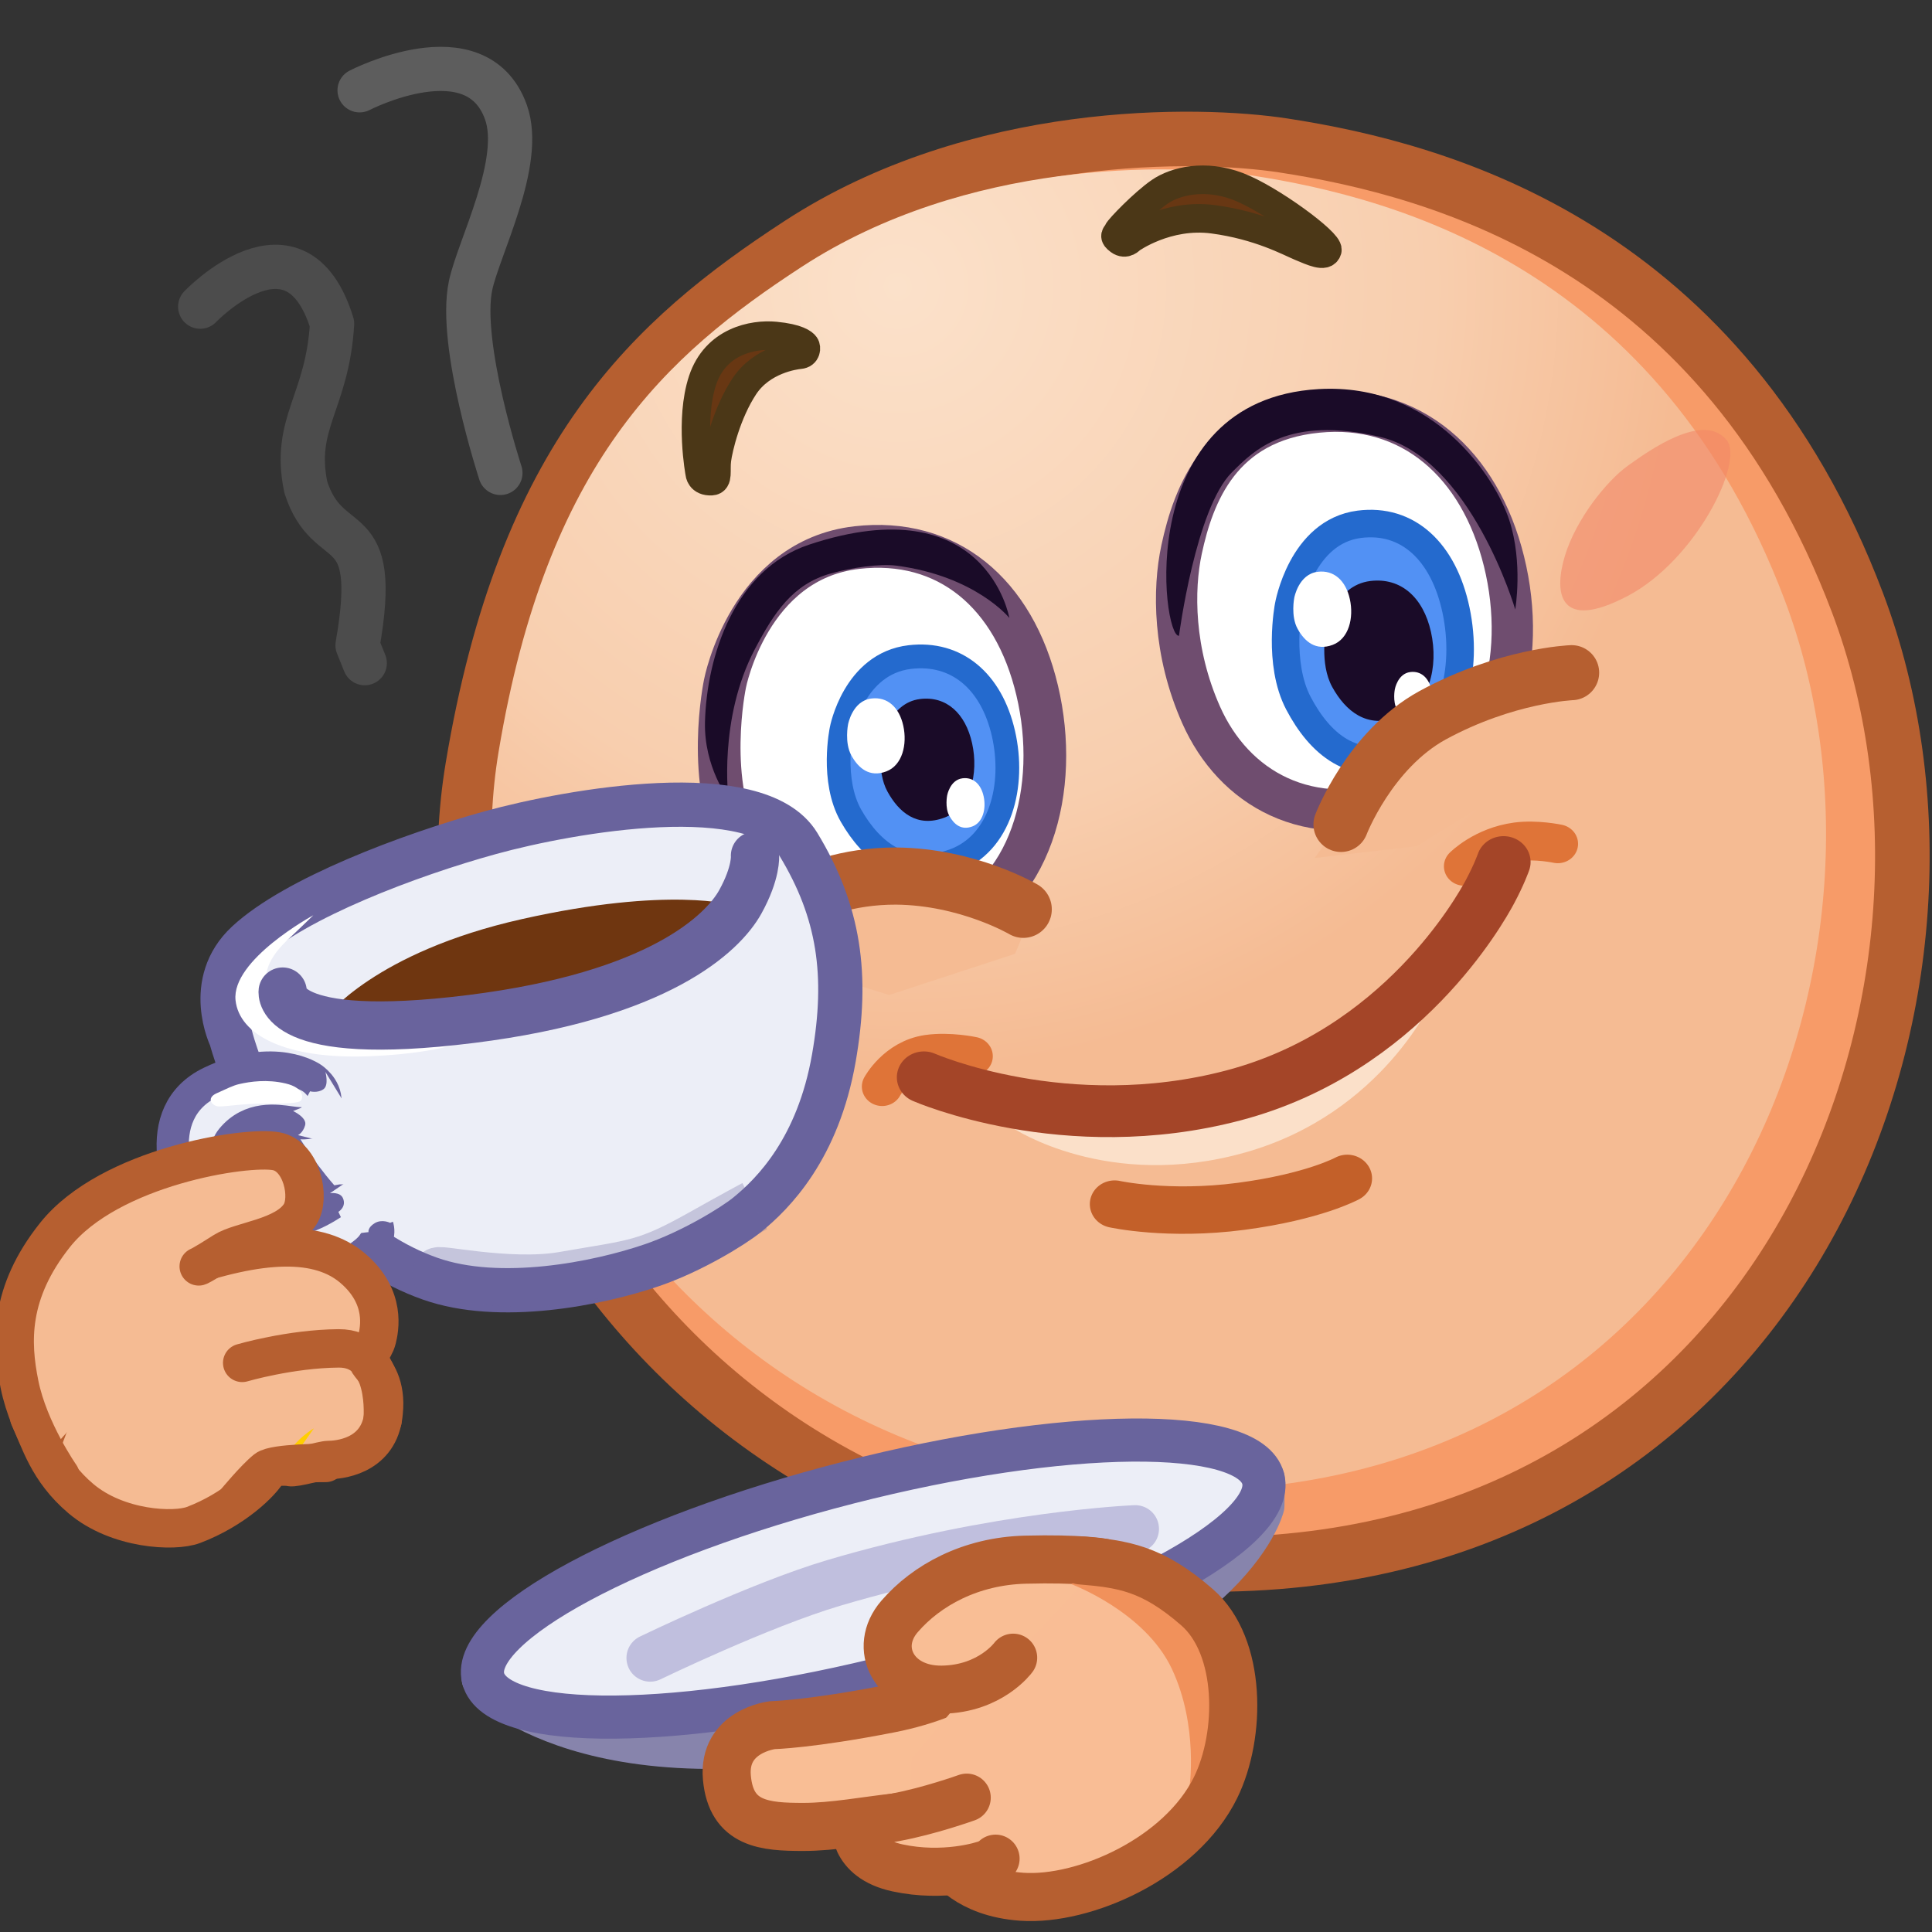 <svg xmlns="http://www.w3.org/2000/svg" xmlns:xlink="http://www.w3.org/1999/xlink" viewBox="0 0 512 512" width="512" height="512" style="width: 100%; height: 100%; transform: translate3d(0,0,0); content-visibility: visible;" preserveAspectRatio="xMidYMid meet"><rect x="0" y="0" width="512" height="512" fill="#333333" stroke="none"/><defs><clipPath id="__lottie_element_2"><rect width="512" height="512" x="0" y="0"></rect></clipPath><radialGradient id="__lottie_element_9" spreadMethod="pad" gradientUnits="userSpaceOnUse" cx="-67.423" cy="-131.028" r="327.87" fx="-67.423" fy="-131.028"><stop offset="0%" stop-color="rgb(251,225,202)"></stop><stop offset="39%" stop-color="rgb(248,206,174)"></stop><stop offset="57%" stop-color="rgb(245,187,147)"></stop></radialGradient></defs><g clip-path="url(#__lottie_element_2)"><g style="display: block;" transform="matrix(1.03,0,0,1.03,-5.338,-7.578)" opacity="1"><g opacity="1" transform="matrix(1.08,0,0,1.08,-50.116,-18.121)"><g opacity="1" transform="matrix(1,0,0,1,7,0)"><g opacity="1" transform="matrix(1,0,0,1,331.832,228.198)"><path fill="rgb(247,155,104)" fill-opacity="1" d=" M-97.22,-146.481 C-132.188,-123.666 -162.66,-96.064 -175.033,-21.832 C-189.295,63.746 -119.358,174.06 10.549,167.873 C140.456,161.688 189.295,29.997 154.889,-61.01 C122.928,-145.552 56.257,-164.11 18.109,-169.953 C-2.374,-173.09 -54.949,-174.06 -97.22,-146.481z"></path><path stroke-linecap="butt" stroke-linejoin="miter" fill-opacity="0" stroke-miterlimit="10" stroke="rgb(182,95,48)" stroke-opacity="1" stroke-width="13" d=" M-97.22,-146.481 C-132.188,-123.666 -162.66,-96.064 -175.033,-21.832 C-189.295,63.746 -119.358,174.06 10.549,167.873 C140.456,161.688 189.295,29.997 154.889,-61.01 C122.928,-145.552 56.257,-164.11 18.109,-169.953 C-2.374,-173.09 -54.949,-174.06 -97.22,-146.481z"></path></g><g opacity="1" transform="matrix(1,0,0,1,325.497,222.897)"><path fill="url(#__lottie_element_9)" fill-opacity="1" d=" M-90.265,-135.763 C-122.731,-114.618 -151.024,-89.034 -162.51,-20.233 C-175.753,59.083 -110.819,161.324 9.795,155.591 C130.407,149.857 175.753,27.801 143.809,-56.546 C114.134,-134.903 52.232,-152.103 16.814,-157.517 C-2.204,-160.425 -51.018,-161.325 -90.265,-135.763z"></path></g></g></g></g><g style="display: block;" transform="matrix(1.257,0,0,1.262,-84.36,-71.842)" opacity="1"><g opacity="1" transform="matrix(1,0,0,1,413.988,166.158)"><path fill="rgb(242,136,103)" fill-opacity="0.59" d=" M-3.724,-11.4 C-7.975,-8.363 -14.55,-0.402 -16.955,7.502 C-19.361,15.406 -18.159,23.482 -3.724,15.922 C10.71,8.361 20.894,-12.285 17.154,-16.813 C12.256,-22.741 0.972,-14.756 -3.724,-11.4z"></path></g><g opacity="1" transform="matrix(1,0,0,1,196.26,245.111)"><path fill="rgb(242,136,103)" fill-opacity="0.59" d=" M-18.328,-7.598 C-18.328,-7.598 -9.818,-9.876 4.616,-8.587 C19.05,-7.299 21.856,-3.51 22.916,-2.272 C24.463,-0.468 25.751,5.202 18.534,7.007 C11.318,8.811 -3.322,7.791 -13.942,7.393 C-16.771,7.287 -19.592,0.019 -18.526,-1.458 C-16.85,-3.778 -18.328,-7.598 -18.328,-7.598z"></path></g></g><g style="display: block;" transform="matrix(1.143,0,0,1.143,-33.488,-56.768)" opacity="1"><g opacity="1" transform="matrix(1,0,0,1,231.755,429.695)"><path fill="rgb(236,238,247)" fill-opacity="1" d=" M-13.439,-7.848 C-13.439,-7.848 -46.087,-5.785 -46.087,-5.785 C-46.087,-5.785 -84.235,6.93 -84.235,6.93 C-84.235,6.93 -90.422,9.121 -90.422,9.121 C-90.422,9.121 -65.676,37.172 8.556,18.958 C82.789,0.743 90.349,-30.873 90.349,-30.873 C90.349,-30.873 90.422,-37.172 90.422,-37.172 C90.422,-37.172 14.399,-29.843 14.399,-29.843 C14.399,-29.843 -13.439,-7.848 -13.439,-7.848z"></path><path stroke-linecap="round" stroke-linejoin="round" fill-opacity="0" stroke="rgb(135,132,172)" stroke-opacity="1" stroke-width="10" d=" M-13.439,-7.848 C-13.439,-7.848 -46.087,-5.785 -46.087,-5.785 C-46.087,-5.785 -84.235,6.93 -84.235,6.93 C-84.235,6.93 -90.422,9.121 -90.422,9.121 C-90.422,9.121 -65.676,37.172 8.556,18.958 C82.789,0.743 90.349,-30.873 90.349,-30.873 C90.349,-30.873 90.422,-37.172 90.422,-37.172 C90.422,-37.172 14.399,-29.843 14.399,-29.843 C14.399,-29.843 -13.439,-7.848 -13.439,-7.848z"></path></g><g opacity="1" transform="matrix(1,0,0,1,231.755,415.669)"><path fill="rgb(236,238,247)" fill-opacity="1" d=" M90.423,-23.147 C93.571,-10.847 55.641,9.488 5.702,22.271 C-44.237,35.055 -87.273,35.446 -90.422,23.146 C-93.57,10.846 -55.639,-9.488 -5.7,-22.271 C44.239,-35.054 87.275,-35.447 90.423,-23.147z"></path><path stroke-linecap="butt" stroke-linejoin="miter" fill-opacity="0" stroke-miterlimit="10" stroke="rgb(105,100,157)" stroke-opacity="1" stroke-width="10" d=" M90.423,-23.147 C93.571,-10.847 55.641,9.488 5.702,22.271 C-44.237,35.055 -87.273,35.446 -90.422,23.146 C-93.57,10.846 -55.639,-9.488 -5.7,-22.271 C44.239,-35.054 87.275,-35.447 90.423,-23.147z"></path></g><g opacity="0.36" transform="matrix(1,0,0,1,236.28,419.108)"><path stroke-linecap="round" stroke-linejoin="round" fill-opacity="0" stroke="rgb(114,108,177)" stroke-opacity="1" stroke-width="11" d=" M-56.235,14.962 C-56.235,14.962 -30.815,2.65 -13.69,-2.43 C24.27,-13.69 56.235,-14.961 56.235,-14.961"></path></g></g><g style="display: block;" transform="matrix(0.983,0,0,0.983,13.063,16.384)" opacity="1"><g opacity="1" transform="matrix(1.08,0,0,1.08,-20.072,-36.012)"><g opacity="1" transform="matrix(1,0,0,1,221.776,452.568)"><path fill="rgb(249,190,149)" fill-opacity="1" d=" M35.108,-21.388 C35.108,-21.388 26.564,-12.031 6.706,-8.13 C-13.154,-4.229 -22.696,-4.011 -22.696,-4.011 C-22.696,-4.011 -35.108,-2.592 -34.043,9.11 C-32.98,20.812 -24.498,21.388 -14.941,21.388 C-7.485,21.388 1.064,19.749 7.802,19.04 C14.54,18.331 21.278,16.912 21.278,16.912"></path><path stroke-linecap="round" stroke-linejoin="round" fill-opacity="0" stroke="rgb(182,95,48)" stroke-opacity="1" stroke-width="12" d=" M35.108,-21.388 C35.108,-21.388 26.564,-12.031 6.706,-8.13 C-13.154,-4.229 -22.696,-4.011 -22.696,-4.011 C-22.696,-4.011 -35.108,-2.592 -34.043,9.11 C-32.98,20.812 -24.498,21.388 -14.941,21.388 C-7.485,21.388 1.064,19.749 7.802,19.04 C14.54,18.331 21.278,16.912 21.278,16.912"></path></g><g opacity="1" transform="matrix(1,0,0,1,274.727,450.506)"><path fill="rgb(249,189,149)" fill-opacity="1" d=" M-31.615,32.449 C-31.615,32.449 -27.29,41.626 -13.636,42.566 C1.816,43.63 26.285,29.434 34.988,11.704 C41.419,-1.401 41.56,-21.631 30.37,-31.383 C19.181,-41.135 11.899,-42.199 1.242,-43.086 C-5.315,-43.631 -22.556,-38.83 -22.556,-38.83 C-22.556,-38.83 -26.641,-21.277 -26.641,-21.277 C-26.641,-21.277 -26.641,-10.46 -26.641,-10.46 C-26.641,-10.46 -40.85,6.385 -40.85,6.385 C-40.85,6.385 -41.56,23.584 -41.56,23.584 C-41.56,23.584 -31.615,32.449 -31.615,32.449z"></path></g><g opacity="1" transform="matrix(1,0,0,1,252.806,423.378)"><path fill="rgb(249,190,149)" fill-opacity="1" d=" M6.383,8.333 C6.383,8.333 0.708,16.135 -11.348,16.312 C-23.406,16.489 -28.724,5.851 -21.986,-1.951 C-15.249,-9.753 -4.257,-15.78 9.397,-16.135 C23.05,-16.489 28.724,-15.427 28.724,-15.427"></path><path stroke-linecap="round" stroke-linejoin="round" fill-opacity="0" stroke="rgb(182,95,48)" stroke-opacity="1" stroke-width="12" d=" M6.383,8.333 C6.383,8.333 0.708,16.135 -11.348,16.312 C-23.406,16.489 -28.724,5.851 -21.986,-1.951 C-15.249,-9.753 -4.257,-15.78 9.397,-16.135 C23.05,-16.489 28.724,-15.427 28.724,-15.427"></path></g><g opacity="1" transform="matrix(1,0,0,1,289.485,435.15)"><path fill="rgb(241,145,91)" fill-opacity="1" d=" M-15.8,-21.805 C-15.8,-21.805 2.567,-14.999 9.314,-0.662 C16.061,13.676 13.679,29.253 13.679,29.253 C13.679,29.253 25.144,14.323 21.208,0.548 C17.273,-13.226 7.31,-20.231 -3.936,-23.323 C-11.168,-25.312 -15.8,-21.805 -15.8,-21.805z"></path></g><g opacity="1" transform="matrix(1,0,0,1,279.7,449.935)"><path stroke-linecap="round" stroke-linejoin="round" fill-opacity="0" stroke="rgb(182,95,48)" stroke-opacity="1" stroke-width="12" d=" M-36.587,33.021 C-36.587,33.021 -31.982,40.511 -18.327,41.451 C-2.876,42.515 21.322,31.913 30.025,14.181 C36.457,1.078 36.587,-21.059 25.397,-30.811 C14.208,-40.563 6.927,-41.627 -3.73,-42.514"></path></g><g opacity="1" transform="matrix(1,0,0,1,236.802,476.656)"><path fill="rgb(249,190,149)" fill-opacity="1" d=" M10.796,-10.01 C10.796,-10.01 1.425,-6.637 -7.181,-5.062 C-13.635,-3.881 -16.941,-3.45 -16.941,-3.45 C-16.941,-3.45 -17.997,5.045 -6.472,7.527 C5.054,10.01 14.806,6.995 16.047,6.463 C17.288,5.931 17.997,5.221 17.997,5.221"></path><path stroke-linecap="round" stroke-linejoin="round" fill-opacity="0" stroke="rgb(182,95,48)" stroke-opacity="1" stroke-width="12" d=" M10.796,-10.01 C10.796,-10.01 1.425,-6.637 -7.181,-5.062 C-13.635,-3.881 -16.941,-3.45 -16.941,-3.45 C-16.941,-3.45 -17.997,5.045 -6.472,7.527 C5.054,10.01 14.806,6.995 16.047,6.463 C17.288,5.931 17.997,5.221 17.997,5.221"></path></g></g></g><g style="display: block;" transform="matrix(1.216,0,0,1.216,-60.923,-52.185)" opacity="1"><g opacity="1" transform="matrix(1,0,0,1,344.435,177.481)"><path fill="rgb(255,255,255)" fill-opacity="1" d=" M-36.826,-14.79 C-38.69,-6.109 -38.676,7.493 -32.558,21.25 C-25.493,37.14 -9.307,46.777 12.227,39.567 C32.87,32.655 38.689,9.022 33.44,-12.233 C28.192,-33.488 13.251,-46.777 -7.24,-44.744 C-28.349,-42.65 -34.237,-26.845 -36.826,-14.79z"></path><path stroke-linecap="butt" stroke-linejoin="miter" fill-opacity="0" stroke-miterlimit="10" stroke="rgb(111,77,111)" stroke-opacity="1" stroke-width="9" d=" M-36.826,-14.79 C-38.69,-6.109 -38.676,7.493 -32.558,21.25 C-25.493,37.14 -9.307,46.777 12.227,39.567 C32.87,32.655 38.689,9.022 33.44,-12.233 C28.192,-33.488 13.251,-46.777 -7.24,-44.744 C-28.349,-42.65 -34.237,-26.845 -36.826,-14.79z"></path></g><g opacity="1" transform="matrix(1,0,0,1,0,0)"><g opacity="1" transform="matrix(1,0,0,1,349.307,183.69)"><path fill="rgb(82,145,244)" fill-opacity="1" d=" M-18.387,-8.724 C-18.387,-8.724 -20.821,3.759 -16.224,12.497 C-11.627,21.235 -4.245,27.865 6.849,23.524 C17.485,19.363 20.82,5.007 18.116,-7.788 C15.412,-20.583 7.571,-27.865 -2.975,-26.513 C-15.609,-24.893 -18.387,-8.724 -18.387,-8.724z"></path><path stroke-linecap="butt" stroke-linejoin="miter" fill-opacity="0" stroke-miterlimit="10" stroke="rgb(36,106,206)" stroke-opacity="1" stroke-width="6" d=" M-18.387,-8.724 C-18.387,-8.724 -20.821,3.759 -16.224,12.497 C-11.627,21.235 -4.245,27.865 6.849,23.524 C17.485,19.363 20.82,5.007 18.116,-7.788 C15.412,-20.583 7.571,-27.865 -2.975,-26.513 C-15.609,-24.893 -18.387,-8.724 -18.387,-8.724z"></path></g><g opacity="1" transform="matrix(1,0,0,1,350.621,185.262)"><path fill="rgb(26,11,40)" fill-opacity="1" d=" M-11.512,-5.175 C-11.512,-5.175 -13.035,2.229 -10.158,7.413 C-7.28,12.596 -2.658,16.529 4.288,13.954 C10.947,11.486 13.035,2.971 11.342,-4.619 C9.649,-12.209 4.74,-16.528 -1.863,-15.726 C-9.773,-14.765 -11.512,-5.175 -11.512,-5.175z"></path></g><g opacity="1" transform="matrix(1.04,0,0,1.04,429.29,143.616)"><path fill="rgb(255,255,255)" fill-opacity="1" d=" M-93.385,28.436 C-93.385,28.436 -94.161,32.257 -92.695,34.931 C-91.228,37.605 -88.872,39.634 -85.332,38.306 C-81.939,37.032 -80.874,32.639 -81.738,28.723 C-82.6,24.807 -85.102,22.578 -88.467,22.992 C-92.498,23.487 -93.385,28.436 -93.385,28.436z"></path></g><g opacity="1" transform="matrix(1.04,0,0,1.04,450.583,163.038)"><path fill="rgb(255,255,255)" fill-opacity="1" d=" M-92.783,28.919 C-92.783,28.919 -93.296,31.442 -92.328,33.208 C-91.359,34.973 -89.804,36.313 -87.467,35.436 C-85.225,34.595 -84.523,31.694 -85.093,29.108 C-85.663,26.523 -87.314,25.051 -89.536,25.324 C-92.198,25.652 -92.783,28.919 -92.783,28.919z"></path></g></g><g opacity="1" transform="matrix(1,0,0,1,344.435,177.481)"><path stroke-linecap="butt" stroke-linejoin="miter" fill-opacity="0" stroke-miterlimit="10" stroke="rgb(111,77,111)" stroke-opacity="1" stroke-width="7" d=" M-36.826,-14.79 C-38.69,-6.109 -38.676,7.493 -32.558,21.25 C-25.493,37.14 -9.307,46.777 12.227,39.567 C32.87,32.655 38.689,9.022 33.44,-12.233 C28.192,-33.488 13.251,-46.777 -7.24,-44.744 C-28.349,-42.65 -34.237,-26.845 -36.826,-14.79z"></path></g><g opacity="1" transform="matrix(1,0,0,1,339.919,153.929)"><path fill="rgb(26,11,40)" fill-opacity="1" d=" M-32.874,27.545 C-36.555,28.029 -43.034,-23.873 -2.452,-26.216 C22.794,-27.673 36.14,-6.834 39.137,2.429 C42.134,11.692 40.411,21.824 40.411,21.824 C40.411,21.824 30.728,-11.194 10.839,-15.825 C-9.048,-20.456 -16.453,-12.965 -21.364,-8.054 C-29.264,-0.153 -32.874,27.545 -32.874,27.545z"></path></g><g opacity="0" transform="matrix(1,0,0,1,0,0)"><path fill="rgb(249,214,186)" fill-opacity="1" d=" M334.431,129.51 C319.725,131.471 311.883,138.946 307.471,155.49 C303.549,170.196 306.98,184.902 306.98,184.902 C306.98,184.902 303.549,141.275 332.471,132.451 C361.468,123.604 379.484,164.446 376.098,155.98 C366.294,131.47 349.137,127.549 334.431,129.51z"></path><path stroke-linecap="butt" stroke-linejoin="miter" fill-opacity="0" stroke-miterlimit="4" stroke="rgb(182,95,48)" stroke-opacity="1" stroke-width="9" d=" M334.431,129.51 C319.725,131.471 311.883,138.946 307.471,155.49 C303.549,170.196 306.98,184.902 306.98,184.902 C306.98,184.902 303.549,141.275 332.471,132.451 C361.468,123.604 379.484,164.446 376.098,155.98 C366.294,131.47 349.137,127.549 334.431,129.51z"></path></g><g opacity="1" transform="matrix(1,0,0,1,376.825,207.285)"><path fill="rgb(245,187,147)" fill-opacity="1" d=" M-40.218,22.625 C-40.218,22.625 -21.991,-3.37 -9.658,-10.109 C2.676,-16.848 15.351,-15.293 15.351,-15.293 C15.351,-15.293 18.762,-8.295 18.762,-8.295 C18.762,-8.295 3.018,6.998 3.018,6.998 C3.018,6.998 -17.906,20.033 -17.906,20.033 C-17.906,20.033 -40.218,22.625 -40.218,22.625z"></path></g><g opacity="1" transform="matrix(1,0,0,1,373.561,208.392)"><path stroke-linecap="round" stroke-linejoin="round" fill-opacity="0" stroke="rgb(182,95,48)" stroke-opacity="1" stroke-width="12" d=" M-31.213,14.199 C-31.213,14.199 -25.031,-2.006 -11.27,-9.581 C4.835,-18.345 19.055,-18.876 19.055,-18.876"></path></g></g><g style="display: block;" transform="matrix(1.257,0,0,1.262,-84.36,-71.842)" opacity="1"><g opacity="1" transform="matrix(1,0,0,1,253.075,214.423)"><path fill="rgb(255,255,255)" fill-opacity="1" d=" M-33.106,-13.988 C-33.106,-13.988 -37.582,7.053 -29.487,21.176 C-20.95,36.069 -7.609,44.678 12.394,37.718 C31.57,31.046 37.582,8.029 32.707,-12.487 C27.832,-33.002 13.694,-44.678 -5.319,-42.509 C-28.096,-39.912 -33.106,-13.988 -33.106,-13.988z"></path><path stroke-linecap="butt" stroke-linejoin="miter" fill-opacity="0" stroke-miterlimit="10" stroke="rgb(111,77,111)" stroke-opacity="1" stroke-width="9" d=" M-33.106,-13.988 C-33.106,-13.988 -37.582,7.053 -29.487,21.176 C-20.95,36.069 -7.609,44.678 12.394,37.718 C31.57,31.046 37.582,8.029 32.707,-12.487 C27.832,-33.002 13.694,-44.678 -5.319,-42.509 C-28.096,-39.912 -33.106,-13.988 -33.106,-13.988z"></path></g><g opacity="1" transform="matrix(1,0,0,1,0,0)"><g opacity="1" transform="matrix(1,0,0,1,261.714,217.567)"><path fill="rgb(82,145,244)" fill-opacity="1" d=" M-17.192,-7.457 C-17.192,-7.457 -19.467,3.213 -15.169,10.683 C-10.871,18.152 -3.968,23.818 6.406,20.108 C16.35,16.551 19.468,4.28 16.94,-6.657 C14.412,-17.594 7.079,-23.818 -2.781,-22.662 C-14.593,-21.277 -17.192,-7.457 -17.192,-7.457z"></path><path stroke-linecap="butt" stroke-linejoin="miter" fill-opacity="0" stroke-miterlimit="10" stroke="rgb(36,106,206)" stroke-opacity="1" stroke-width="5" d=" M-17.192,-7.457 C-17.192,-7.457 -19.467,3.213 -15.169,10.683 C-10.871,18.152 -3.968,23.818 6.406,20.108 C16.35,16.551 19.468,4.28 16.94,-6.657 C14.412,-17.594 7.079,-23.818 -2.781,-22.662 C-14.593,-21.277 -17.192,-7.457 -17.192,-7.457z"></path></g><g opacity="1" transform="matrix(1,0,0,1,262.643,216.914)"><path fill="rgb(26,11,40)" fill-opacity="1" d=" M-9.563,-4.344 C-9.563,-4.344 -10.829,1.871 -8.438,6.221 C-6.047,10.572 -2.208,13.873 3.563,11.712 C9.094,9.64 10.829,2.492 9.422,-3.878 C8.016,-10.248 3.938,-13.872 -1.547,-13.199 C-8.118,-12.392 -9.563,-4.344 -9.563,-4.344z"></path></g><g opacity="1" transform="matrix(1,0,0,1,251.773,211.722)"><path fill="rgb(255,255,255)" fill-opacity="1" d=" M-5.867,-2.67 C-5.867,-2.67 -6.644,1.151 -5.178,3.825 C-3.711,6.499 -1.354,8.528 2.186,7.2 C5.579,5.926 6.643,1.533 5.779,-2.383 C4.917,-6.299 2.416,-8.528 -0.949,-8.114 C-4.98,-7.619 -5.867,-2.67 -5.867,-2.67z"></path></g><g opacity="1" transform="matrix(1,0,0,1,270.673,225.72)"><path fill="rgb(255,255,255)" fill-opacity="1" d=" M-3.874,-1.763 C-3.874,-1.763 -4.387,0.76 -3.419,2.526 C-2.45,4.291 -0.895,5.631 1.442,4.754 C3.684,3.913 4.386,1.012 3.816,-1.574 C3.246,-4.159 1.595,-5.631 -0.627,-5.358 C-3.289,-5.03 -3.874,-1.763 -3.874,-1.763z"></path></g></g><g opacity="1" transform="matrix(1,0,0,1,244.657,191.77)"><path fill="rgb(26,11,40)" fill-opacity="1" d=" M35.252,-5.079 C35.252,-5.079 30.465,-32.825 -6.957,-20.475 C-22.738,-15.267 -28.547,3.068 -28.913,16.72 C-29.168,26.22 -23.959,32.957 -23.959,32.957 C-23.959,32.957 -26.134,16.104 -18.398,1.475 C-14.335,-6.209 -10.46,-12.16 -2.374,-14.424 C2.166,-15.695 8.02,-16.503 11.429,-16.059 C28.139,-13.879 35.252,-5.079 35.252,-5.079z"></path></g><g opacity="0" transform="matrix(1,0,0,1,0,0)"><path fill="rgb(249,214,186)" fill-opacity="1" d=" M252.209,167.902 C224.744,168.784 219.519,195.738 218.571,208.476 C217.932,217.063 219.518,168.374 255.052,171.205 C285.41,173.623 286.795,212.25 287.743,210.835 C289.796,207.768 287.269,202.343 287.269,202.343 C287.269,202.343 281.584,166.958 252.209,167.902z"></path><path stroke-linecap="butt" stroke-linejoin="miter" fill-opacity="0" stroke-miterlimit="4" stroke="rgb(182,95,48)" stroke-opacity="1" stroke-width="9" d=" M252.209,167.902 C224.744,168.784 219.519,195.738 218.571,208.476 C217.932,217.063 219.518,168.374 255.052,171.205 C285.41,173.623 286.795,212.25 287.743,210.835 C289.796,207.768 287.269,202.343 287.269,202.343 C287.269,202.343 281.584,166.958 252.209,167.902z"></path></g><g opacity="1" transform="matrix(1,0,0,1,253.714,255.597)"><path fill="rgb(245,187,147)" fill-opacity="1" d=" M-21.829,-4.562 C-21.829,-4.562 -15.642,-13.583 -0.693,-12.552 C14.256,-11.521 23.02,-7.655 25.082,-7.139 C27.144,-6.624 30.752,-6.366 30.752,-6.366 C30.752,-6.366 27.401,1.625 27.401,1.625 C27.401,1.625 0.854,10.271 0.854,10.271 C0.854,10.271 -21.313,3.428 -21.313,3.428 C-21.313,3.428 -21.829,-4.562 -21.829,-4.562z"></path></g><g opacity="1" transform="matrix(1,0,0,1,250.879,251.849)"><path stroke-linecap="round" stroke-linejoin="round" fill-opacity="0" stroke="rgb(182,95,48)" stroke-opacity="1" stroke-width="12" d=" M-27.009,1.433 C-27.009,1.433 -15.465,-11.024 5.189,-10.957 C20.35,-10.815 31.983,-3.974 31.983,-3.974"></path></g></g><g style="display: block;" transform="matrix(1.143,0,0,1.143,-41.084,-30.571)" opacity="1"><g opacity="1" transform="matrix(1.045,0.011,-0.011,1,-11.992,2.07)"><g opacity="1" transform="matrix(1,0,0,1,322.114,298.638)"><path stroke-linecap="round" stroke-linejoin="round" fill-opacity="0" stroke="rgb(195,96,41)" stroke-opacity="1" stroke-width="11" d=" M-25.776,1.962 C-25.776,1.962 -13.877,4.569 2.277,2.164 C18.429,-0.242 25.775,-4.569 25.775,-4.569"></path></g><g opacity="1" transform="matrix(1,0,0,1,320.122,274.738)"><path fill="rgb(251,224,201)" fill-opacity="1" d=" M-46.587,8.445 C-46.587,8.445 -25.337,22.975 5.176,13.531 C35.689,4.087 46.587,-22.975 46.587,-22.975 C46.587,-22.975 30.059,-0.998 -0.091,5.177 C-27.251,10.74 -46.587,8.445 -46.587,8.445z"></path></g><g opacity="1" transform="matrix(1,0,0,1,383.419,218.201)"><path stroke-linecap="round" stroke-linejoin="round" fill-opacity="0" stroke="rgb(223,116,56)" stroke-opacity="1" stroke-width="9" d=" M-10.353,3.23 C-10.353,3.23 -5.994,-1.491 1.271,-2.581 C5.597,-3.23 10.353,-2.218 10.353,-2.218"></path></g><g opacity="1" transform="matrix(1,0,0,1,254.464,269.737)"><path stroke-linecap="round" stroke-linejoin="round" fill-opacity="0" stroke="rgb(223,116,56)" stroke-opacity="1" stroke-width="9" d=" M-9.989,4.184 C-9.989,4.184 -6.719,-2.354 0.183,-3.444 C4.861,-4.183 9.989,-3.082 9.989,-3.082"></path></g><g opacity="1" transform="matrix(1,0,0,1,317.75,253.048)"><path stroke-linecap="round" stroke-linejoin="round" fill-opacity="0" stroke="rgb(164,69,40)" stroke-opacity="1" stroke-width="12" d=" M-64.035,18.615 C-64.035,18.615 -32.418,32.706 4.698,22.053 C41.815,11.398 58.998,-21.593 61.06,-25.717 C63.122,-29.841 64.034,-32.706 64.034,-32.706"></path></g></g></g><g style="display: block;" transform="matrix(1.257,0,0,1.262,-84.36,-71.842)" opacity="1"><g opacity="1" transform="matrix(1,0,0,1,305.609,99.425)"><path fill="rgb(104,55,19)" fill-opacity="1" d=" M-0.097,7.729 C-0.097,7.729 7.523,2.254 17.276,3.551 C27.028,4.848 33.276,8.305 35.715,9.313 C38.153,10.322 40.896,11.619 41.353,10.034 C41.81,8.449 29.314,-0.771 22.457,-3.364 C15.599,-5.958 9.351,-4.517 5.999,-2.212 C2.646,0.093 -2.535,5.424 -2.84,6.144 C-3.145,6.865 -3.907,7.009 -2.535,8.017 C-1.163,9.025 -0.097,7.729 -0.097,7.729z"></path><path stroke-linecap="butt" stroke-linejoin="miter" fill-opacity="0" stroke-miterlimit="10" stroke="rgb(75,55,23)" stroke-opacity="1" stroke-width="6" d=" M-0.097,7.729 C-0.097,7.729 7.523,2.254 17.276,3.551 C27.028,4.848 33.276,8.305 35.715,9.313 C38.153,10.322 40.896,11.619 41.353,10.034 C41.81,8.449 29.314,-0.771 22.457,-3.364 C15.599,-5.958 9.351,-4.517 5.999,-2.212 C2.646,0.093 -2.535,5.424 -2.84,6.144 C-3.145,6.865 -3.907,7.009 -2.535,8.017 C-1.163,9.025 -0.097,7.729 -0.097,7.729z"></path></g><g opacity="1" transform="matrix(1,0,0,1,224.832,142.56)"><path fill="rgb(104,55,19)" fill-opacity="1" d=" M-10.213,13.724 C-10.213,13.724 -12.339,2.512 -9.606,-5.736 C-6.871,-13.984 1.025,-15.529 5.733,-15.079 C10.44,-14.628 11.731,-13.533 12.035,-13.082 C12.339,-12.631 12.339,-11.276 10.896,-11.148 C9.761,-11.046 2.924,-10.118 -0.797,-4.512 C-4.518,1.095 -6.264,8.505 -6.567,10.889 C-6.871,13.273 -6.19,15.32 -7.707,15.401 C-10.137,15.53 -10.213,13.724 -10.213,13.724z"></path><path stroke-linecap="butt" stroke-linejoin="miter" fill-opacity="0" stroke-miterlimit="10" stroke="rgb(75,55,23)" stroke-opacity="1" stroke-width="6" d=" M-10.213,13.724 C-10.213,13.724 -12.339,2.512 -9.606,-5.736 C-6.871,-13.984 1.025,-15.529 5.733,-15.079 C10.44,-14.628 11.731,-13.533 12.035,-13.082 C12.339,-12.631 12.339,-11.276 10.896,-11.148 C9.761,-11.046 2.924,-10.118 -0.797,-4.512 C-4.518,1.095 -6.264,8.505 -6.567,10.889 C-6.871,13.273 -6.19,15.32 -7.707,15.401 C-10.137,15.53 -10.213,13.724 -10.213,13.724z"></path></g></g><g style="display: block;" transform="matrix(1.066,0,0,1.066,-9.029,-55.553)" opacity="1"><g opacity="1" transform="matrix(1,0,0,1,139.745,309.962)"><path fill="rgb(236,238,247)" fill-opacity="1" d=" M-73.856,0.196 C-73.856,0.196 -61.806,46.802 -24.365,60.028 C-7.102,66.148 17.294,61.322 30.822,56.672 C40.806,53.253 50.992,46.958 54.389,44.213 C60.98,38.879 72.098,27.687 76.031,5.139 C79.619,-15.42 77.39,-31.174 67.212,-47.938 C57.08,-64.578 10.551,-56.336 -9.383,-50.844 C-29.531,-45.296 -57.928,-34.559 -69.83,-23.498 C-80.587,-13.523 -73.856,0.196 -73.856,0.196z"></path><path stroke-linecap="butt" stroke-linejoin="miter" fill-opacity="0" stroke-miterlimit="10" stroke="rgb(105,99,157)" stroke-opacity="1" stroke-width="11" d=" M-73.856,0.196 C-73.856,0.196 -61.806,46.802 -24.365,60.028 C-7.102,66.148 17.294,61.322 30.822,56.672 C40.806,53.253 50.992,46.958 54.389,44.213 C60.98,38.879 72.098,27.687 76.031,5.139 C79.619,-15.42 77.39,-31.174 67.212,-47.938 C57.08,-64.578 10.551,-56.336 -9.383,-50.844 C-29.531,-45.296 -57.928,-34.559 -69.83,-23.498 C-80.587,-13.523 -73.856,0.196 -73.856,0.196z"></path></g><g opacity="1" transform="matrix(1,0,0,1,140.132,290.813)"><path fill="rgb(111,54,16)" fill-opacity="1" d=" M-50.691,14.186 C-50.691,14.186 -21.985,18.462 11.35,7.809 C44.686,-2.844 50.691,-13.651 50.691,-13.651 C50.691,-13.651 34.882,-18.462 -1.89,-10.214 C-38.663,-1.966 -50.691,14.186 -50.691,14.186z"></path></g><g opacity="1" transform="matrix(1,0,0,1,74.059,341.772)"><path fill="rgb(236,238,247)" fill-opacity="1" d=" M11.945,-21.651 C11.945,-21.651 2.667,-28.181 -13.143,-20.621 C-28.951,-13.059 -21.735,7.561 -15.204,15.809 C-8.675,24.057 0.174,28.181 9.798,27.494 C19.42,26.806 25.692,21.823 27.067,19.761 C27.295,19.419 27.525,19.078 27.751,18.745 C28.951,16.975 28.589,14.581 26.922,13.243 C26.922,13.243 22.633,9.797 22.633,9.797 C21.053,8.528 18.839,8.393 17.136,9.491 C13.035,12.134 6.388,15.722 -0.427,12.801 C-10.049,8.677 -11.396,-2.411 -7.988,-6.53 C-3.278,-12.221 3.241,-11.114 6.576,-10.654 C7.912,-10.469 10.442,-10.138 12.117,-10.783 C14.055,-11.528 15.274,-13.797 15.339,-15.68 C15.467,-19.418 11.945,-21.651 11.945,-21.651z"></path><path stroke-linecap="butt" stroke-linejoin="miter" fill-opacity="0" stroke-miterlimit="10" stroke="rgb(105,99,157)" stroke-opacity="1" stroke-width="8" d=" M11.945,-21.651 C11.945,-21.651 2.667,-28.181 -13.143,-20.621 C-28.951,-13.059 -21.735,7.561 -15.204,15.809 C-8.675,24.057 0.174,28.181 9.798,27.494 C19.42,26.806 25.692,21.823 27.067,19.761 C27.295,19.419 27.525,19.078 27.751,18.745 C28.951,16.975 28.589,14.581 26.922,13.243 C26.922,13.243 22.633,9.797 22.633,9.797 C21.053,8.528 18.839,8.393 17.136,9.491 C13.035,12.134 6.388,15.722 -0.427,12.801 C-10.049,8.677 -11.396,-2.411 -7.988,-6.53 C-3.278,-12.221 3.241,-11.114 6.576,-10.654 C7.912,-10.469 10.442,-10.138 12.117,-10.783 C14.055,-11.528 15.274,-13.797 15.339,-15.68 C15.467,-19.418 11.945,-21.651 11.945,-21.651z"></path></g><g opacity="1" transform="matrix(1,0,0,1,71.84,323.777)"><path fill="rgb(255,255,255)" fill-opacity="1" d=" M-3.814,-2.18 C-1.187,-2.773 2.997,-3.405 7.628,-2.315 C12.259,-1.226 12.125,1.362 11.307,2.043 C10.49,2.724 5.722,2.724 1.363,2.724 C-2.996,2.724 -7.084,3.405 -8.854,3.405 C-10.626,3.405 -12.26,1.362 -9.536,0.135 C-6.811,-1.09 -5.444,-1.813 -3.814,-2.18z"></path></g><g opacity="1" transform="matrix(1,0,0,1,97.268,297.591)"><path fill="rgb(255,255,255)" fill-opacity="1" d=" M-10.897,-17.949 C-10.897,-17.949 -31.33,-6.869 -30.24,3.211 C-29.33,11.634 -18.162,17.948 3.088,17.105 C24.338,16.26 31.331,11.521 31.331,11.521 C31.331,11.521 27.971,9.072 27.971,9.072 C27.971,9.072 -8.717,13.461 -18.525,5.355 C-27.007,-1.655 -20.389,-8.954 -17.253,-11.869 C-14.53,-14.402 -10.897,-17.949 -10.897,-17.949z"></path></g><g opacity="1" transform="matrix(1,0,0,1,88.822,327.546)"><path fill="rgb(236,238,247)" fill-opacity="1" d=" M0.545,-8.945 C0.545,-8.945 1.453,-5.675 0.091,-4.676 C-1.364,-3.61 -3.269,-4.132 -3.269,-4.132 C-3.269,-4.132 -5.449,-0.046 -5.449,-0.046 C-5.449,-0.046 -7.492,0.772 -7.492,0.772 C-7.492,0.772 -3.95,2.407 -4.495,4.314 C-5.04,6.221 -6.267,6.766 -6.267,6.766 C-6.267,6.766 2.452,8.946 2.452,8.946 C2.452,8.946 7.492,2.407 7.492,2.407 C7.492,2.407 0.545,-8.945 0.545,-8.945z"></path></g><g opacity="1" transform="matrix(1,0,0,1,99.265,351.883)"><path fill="rgb(236,238,247)" fill-opacity="1" d=" M-6.674,1.499 C-6.674,1.499 -4.586,0.273 -5.54,-1.906 C-6.252,-3.533 -8.764,-3.133 -8.764,-3.133 C-8.764,-3.133 -2.951,-7.083 -2.951,-7.083 C-2.951,-7.083 4.542,-3.269 4.542,-3.269 C4.542,-3.269 8.764,3.27 8.764,3.27 C8.764,3.27 6.176,4.224 6.176,4.224 C6.176,4.224 4.167,3.223 2.361,4.314 C0.555,5.406 0.818,6.539 0.818,6.539 C0.818,6.539 -4.041,7.083 -4.041,7.083 C-4.041,7.083 -6.674,1.499 -6.674,1.499z"></path></g><g opacity="1" transform="matrix(1,0,0,1,136.757,288.171)"><path stroke-linecap="round" stroke-linejoin="round" fill-opacity="0" stroke="rgb(105,99,157)" stroke-opacity="1" stroke-width="12" d=" M-58.015,10.452 C-58.015,10.452 -59.791,23.331 -11.156,17.263 C35.431,11.451 51.414,-3.987 55.773,-11.888 C59.791,-19.17 59.406,-23.331 59.406,-23.331"></path></g><g opacity="0.3" transform="matrix(1,0,0,1,0,0)"><path stroke-linecap="butt" stroke-linejoin="miter" fill-opacity="0" stroke-miterlimit="4" stroke="rgb(105,99,157)" stroke-opacity="1" stroke-width="13" d=" M196.102,351.95 C196.102,351.95 190.291,355.077 183.706,358.788 C169.005,367.073 166.897,366.602 148.515,369.79 C134.708,372.184 115.174,367.467 117.585,368.922 C119.996,370.377 123.286,370.629 123.286,370.629"></path></g></g><g style="display: block;" transform="matrix(0.865,0,0,0.865,5.851,14.9)" opacity="1"><g opacity="1" transform="matrix(1.07,0,0,1.07,-3.88,-27.412)"><g opacity="1" transform="matrix(1,0,0,1,59.424,409.951)"><path fill="rgb(245,187,147)" fill-opacity="1" d=" M-49.44,13.91 C-49.655,13.197 -49.927,12.517 -49.682,11.815 C-47.395,5.26 -34.694,-28.336 -12.083,-36.389 C13.005,-45.324 29.33,-45.497 38.952,-37.249 C48.575,-29.001 46.512,-19.722 45.826,-16.973 C45.448,-15.464 44.45,-13.852 43.625,-12.703 C42.987,-11.814 43.025,-10.595 43.735,-9.762 C45.997,-7.11 49.927,-0.684 45.826,8.803 C40.327,21.518 28.986,20.487 26.236,20.487 C24.627,20.487 22.431,20.016 20.885,19.626 C19.798,19.351 18.667,19.857 18.15,20.852 C16.253,24.488 0.927,27.788 -4.915,31.945 C-9.732,35.374 -23.007,34.381 -35.25,27.193 C-43.573,22.306 -47.612,19.986 -49.44,13.91z"></path></g><g opacity="1" transform="matrix(1,0,0,1,59.424,409.951)"><path stroke-linecap="butt" stroke-linejoin="miter" fill-opacity="0" stroke-miterlimit="10" stroke="rgb(182,95,48)" stroke-opacity="1" stroke-width="11" d=" M-53.748,5.416 C-54.069,4.744 -49.927,12.517 -49.682,11.815 C-47.395,5.26 -34.694,-28.336 -12.083,-36.389 C13.005,-45.324 29.33,-45.497 38.952,-37.249 C48.575,-29.001 46.512,-19.722 45.826,-16.973 C45.448,-15.464 44.45,-13.852 43.625,-12.703 C42.987,-11.814 43.025,-10.595 43.735,-9.762 C45.997,-7.11 48.839,-2.76 47.537,5.502 C45.763,16.759 34.638,17.609 31.888,17.609 C30.279,17.609 22.431,20.016 20.885,19.626 C19.798,19.351 15.354,19.409 14.837,20.404 C12.94,24.04 4.799,31.848 -6.71,36.205 C-12.24,38.299 -28.479,37.52 -38.947,28.668 C-48.553,20.545 -50.71,11.787 -53.748,5.416z"></path></g><g opacity="1" transform="matrix(1,0,0,1,43.597,374.128)"><path fill="rgb(245,187,147)" fill-opacity="1" d=" M-30.512,49.27 C-30.512,49.27 -57.13,17.539 -25.521,-14.582 C-3.619,-36.84 26.487,-37.983 31.114,-36.496 C35.926,-34.95 42.236,-32.7 42.924,-26.686 C43.597,-20.792 41.149,-18.069 41.149,-18.069 C41.149,-18.069 32.278,-10.667 29.185,-9.292 C26.092,-7.918 17.558,-5.59 15.774,-2.973 C13.196,0.807 10.791,9.227 10.791,9.227 C10.791,9.227 -5.362,21.256 -5.362,21.256 C-5.362,21.256 -30.512,49.27 -30.512,49.27z"></path></g><g opacity="1" transform="matrix(1,0,0,1,86.052,397.381)"><path stroke-linecap="round" stroke-linejoin="round" fill-opacity="0" stroke="rgb(182,95,48)" stroke-opacity="1" stroke-width="11" d=" M-19.401,2.368 C-19.401,2.368 -5.637,-1.673 8.209,-1.782 C22.834,-1.897 20.803,18.76 20.803,18.76"></path></g><g opacity="1" transform="matrix(1,0,0,1,46.285,379.367)"><path stroke-linecap="round" stroke-linejoin="round" fill-opacity="0" stroke="rgb(182,95,48)" stroke-opacity="1" stroke-width="11" d=" M-31.693,52.656 C-31.693,52.656 -40.718,39.762 -43.388,26.585 C-45.826,14.555 -46.442,0.341 -33.204,-16.264 C-17.635,-35.793 21.637,-41.886 30.199,-40.199 C37.482,-38.764 39.992,-26.903 36.954,-22.16 C32.647,-15.438 19.971,-14.656 15.116,-11.552 C8.688,-7.443 7.92,-7.251 7.92,-7.251"></path></g><g opacity="1" transform="matrix(1,0,0,1,80.377,428.121)"><path fill="rgb(255,206,0)" fill-opacity="1" d=" M6.811,-9.626 C6.811,-9.626 1.543,-6.721 -1.725,-0.727 C-3.68,2.856 -6.811,9.626 -6.811,9.626"></path></g><g opacity="1" transform="matrix(1,0,0,1,80.377,428.121)"><path stroke-linecap="round" stroke-linejoin="round" fill-opacity="0" stroke="rgb(182,95,48)" stroke-opacity="1" stroke-width="11" d=" M10.194,0.277 C10.194,0.277 -4.489,0.225 -6.904,2.148 C-10.097,4.691 -15.779,11.584 -15.779,11.584"></path></g></g></g><g style="display: block;" transform="matrix(1.066,0,0,1.066,-9.029,-55.553)" opacity="1"><g opacity="0.232" transform="matrix(1,0,0,1,114.78,262.983)"><path stroke-linecap="round" stroke-linejoin="round" fill-opacity="0" stroke="rgb(158,158,158)" stroke-opacity="1" stroke-width="11" d=" M-56.538,-134.632 C-56.538,-134.632 -32.741,-159.519 -23.753,-130.389 C-24.936,-110.739 -33.606,-105.713 -30.292,-89.771 C-24.681,-72.223 -11.533,-83.955 -17.422,-50.455 C-17.422,-50.455 -15.634,-46.008 -15.634,-46.008"></path></g><g opacity="0.373" transform="matrix(1,0,0,0.998,129.468,174.353)"><path stroke-linecap="round" stroke-linejoin="round" fill-opacity="0" stroke="rgb(164,164,164)" stroke-opacity="1" stroke-width="11" d=" M-31.601,-99.988 C-31.601,-99.988 -2.551,-115.057 4.78,-94.544 C9.24,-82.062 -2.028,-60.799 -4.015,-51.35 C-7.075,-36.798 3.402,-4.677 3.402,-4.677"></path></g></g><g style="display: none;"><g><path></path><path stroke-linecap="butt" stroke-linejoin="miter" fill-opacity="0" stroke-miterlimit="10"></path></g><g><path></path></g><g><path></path></g><g><path stroke-linecap="round" stroke-linejoin="round" fill-opacity="0"></path></g><g><path stroke-linecap="butt" stroke-linejoin="miter" fill-opacity="0" stroke-miterlimit="4"></path></g></g></g></svg>